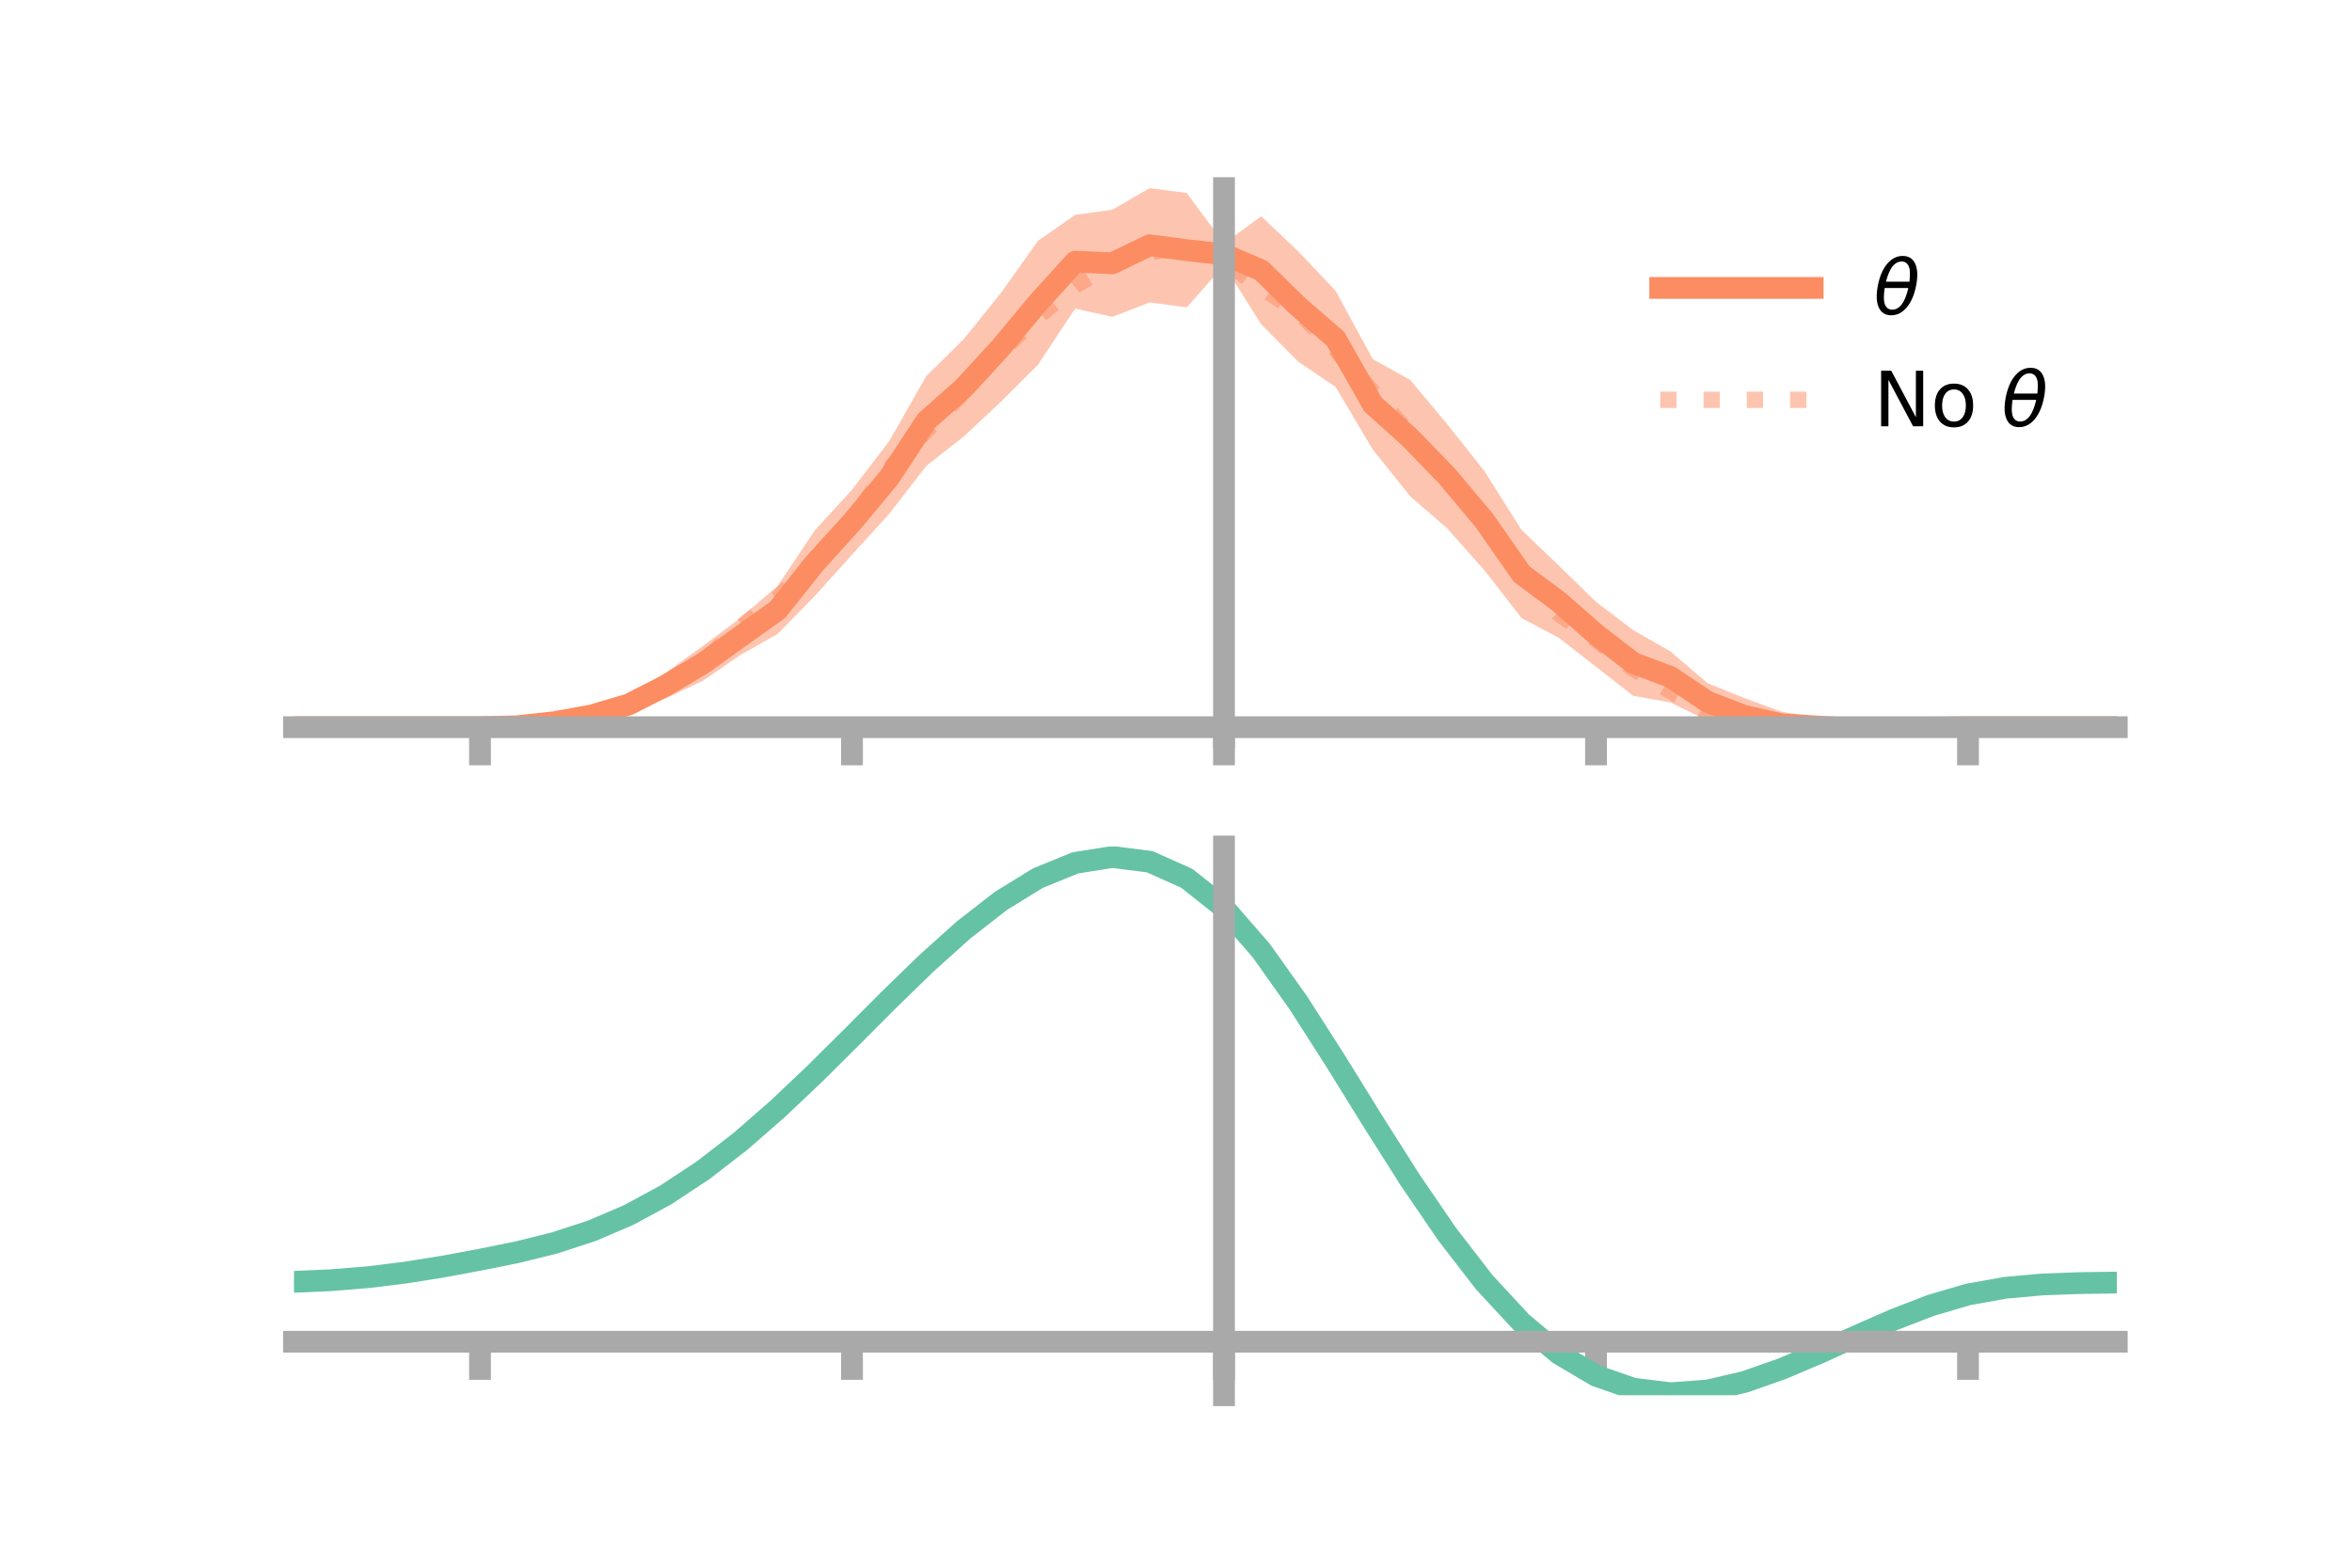 <?xml version="1.0" encoding="utf-8" standalone="no"?>
<!DOCTYPE svg PUBLIC "-//W3C//DTD SVG 1.1//EN"
  "http://www.w3.org/Graphics/SVG/1.1/DTD/svg11.dtd">
<!-- Created with matplotlib (https://matplotlib.org/) -->
<svg height="144pt" version="1.1" viewBox="0 0 216 144" width="216pt" xmlns="http://www.w3.org/2000/svg" xmlns:xlink="http://www.w3.org/1999/xlink">
 <defs>
  <style type="text/css">*{stroke-linecap:butt;stroke-linejoin:round;}</style>
 </defs>
 <g id="figure_1">
  <g id="patch_1">
   <path d="M 0 144 
L 216 144 
L 216 0 
L 0 0 
z
" style="fill:none;"/>
  </g>
  <g id="axes_1">
   <g id="patch_2">
    <path d="M 27 67.68 
L 194.4 67.68 
L 194.4 17.28 
L 27 17.28 
z
" style="fill:none;"/>
   </g>
   <g id="PolyCollection_1">
    <path clip-path="url(#p644ae8aedd)" d="M 27 66.795 
L 27 66.795 
L 30.416 66.795 
L 33.833 66.795 
L 37.249 66.795 
L 40.665 66.795 
L 44.082 66.792 
L 47.498 66.611 
L 50.914 66.028 
L 54.331 65.183 
L 57.747 63.9 
L 61.163 61.777 
L 64.58 59.321 
L 67.996 56.76 
L 71.412 53.818 
L 74.829 48.723 
L 78.245 44.983 
L 81.661 40.523 
L 85.078 34.531 
L 88.494 31.162 
L 91.91 26.927 
L 95.327 22.118 
L 98.743 19.735 
L 102.159 19.257 
L 105.576 17.28 
L 108.992 17.731 
L 112.408 22.363 
L 115.824 19.868 
L 119.241 23.099 
L 122.657 26.709 
L 126.073 32.989 
L 129.49 34.882 
L 132.906 38.962 
L 136.322 43.271 
L 139.739 48.682 
L 143.155 51.952 
L 146.571 55.282 
L 149.988 57.878 
L 153.404 59.836 
L 156.82 62.754 
L 160.237 64.134 
L 163.653 65.389 
L 167.069 65.948 
L 170.486 66.462 
L 173.902 66.678 
L 177.318 66.738 
L 180.735 66.794 
L 184.151 66.795 
L 187.567 66.795 
L 190.984 66.795 
L 194.4 66.795 
L 194.4 66.795 
L 194.4 66.795 
L 190.984 66.795 
L 187.567 66.795 
L 184.151 66.795 
L 180.735 66.797 
L 177.318 66.94 
L 173.902 67.278 
L 170.486 67.457 
L 167.069 67.536 
L 163.653 67.68 
L 160.237 67.417 
L 156.82 66.182 
L 153.404 64.525 
L 149.988 63.914 
L 146.571 61.243 
L 143.155 58.585 
L 139.739 56.778 
L 136.322 52.383 
L 132.906 48.537 
L 129.49 45.568 
L 126.073 41.299 
L 122.657 35.544 
L 119.241 33.239 
L 115.824 29.79 
L 112.408 24.364 
L 108.992 28.229 
L 105.576 27.779 
L 102.159 29.107 
L 98.743 28.346 
L 95.327 33.497 
L 91.91 36.91 
L 88.494 40.109 
L 85.078 42.782 
L 81.661 47.196 
L 78.245 50.955 
L 74.829 54.745 
L 71.412 58.234 
L 67.996 60.167 
L 64.58 62.518 
L 61.163 64.146 
L 57.747 65.511 
L 54.331 66.251 
L 50.914 66.646 
L 47.498 66.816 
L 44.082 66.796 
L 40.665 66.795 
L 37.249 66.795 
L 33.833 66.795 
L 30.416 66.795 
L 27 66.795 
z
" style="fill:#fc8d62;fill-opacity:0.5;"/>
   </g>
   <g id="matplotlib.axis_1">
    <g id="xtick_1">
     <g id="line2d_1">
      <defs>
       <path d="M 0 0 
L 0 3.5 
" id="m01c36fb168" style="stroke:#a9a9a9;stroke-width:2;"/>
      </defs>
      <g>
       <use style="fill:#a9a9a9;stroke:#a9a9a9;stroke-width:2;" x="44.082" xlink:href="#m01c36fb168" y="66.795"/>
      </g>
     </g>
    </g>
    <g id="xtick_2">
     <g id="line2d_2">
      <g>
       <use style="fill:#a9a9a9;stroke:#a9a9a9;stroke-width:2;" x="78.245" xlink:href="#m01c36fb168" y="66.795"/>
      </g>
     </g>
    </g>
    <g id="xtick_3">
     <g id="line2d_3">
      <g>
       <use style="fill:#a9a9a9;stroke:#a9a9a9;stroke-width:2;" x="112.408" xlink:href="#m01c36fb168" y="66.795"/>
      </g>
     </g>
    </g>
    <g id="xtick_4">
     <g id="line2d_4">
      <g>
       <use style="fill:#a9a9a9;stroke:#a9a9a9;stroke-width:2;" x="146.571" xlink:href="#m01c36fb168" y="66.795"/>
      </g>
     </g>
    </g>
    <g id="xtick_5">
     <g id="line2d_5">
      <g>
       <use style="fill:#a9a9a9;stroke:#a9a9a9;stroke-width:2;" x="180.735" xlink:href="#m01c36fb168" y="66.795"/>
      </g>
     </g>
    </g>
   </g>
   <g id="matplotlib.axis_2"/>
   <g id="line2d_6">
    <path clip-path="url(#p644ae8aedd)" d="M 27 66.795 
L 30.416 66.795 
L 33.833 66.795 
L 37.249 66.795 
L 40.665 66.795 
L 44.082 66.794 
L 47.498 66.714 
L 50.914 66.337 
L 54.331 65.717 
L 57.747 64.706 
L 61.163 62.961 
L 64.58 60.92 
L 67.996 58.463 
L 71.412 56.026 
L 74.829 51.734 
L 78.245 47.969 
L 81.661 43.86 
L 85.078 38.657 
L 88.494 35.636 
L 91.91 31.918 
L 95.327 27.807 
L 98.743 24.041 
L 102.159 24.182 
L 105.576 22.53 
L 108.992 22.98 
L 112.408 23.363 
L 115.824 24.829 
L 119.241 28.169 
L 122.657 31.126 
L 126.073 37.144 
L 129.49 40.225 
L 132.906 43.75 
L 136.322 47.827 
L 139.739 52.73 
L 143.155 55.268 
L 146.571 58.262 
L 149.988 60.896 
L 153.404 62.18 
L 156.82 64.468 
L 160.237 65.776 
L 163.653 66.534 
L 167.069 66.742 
L 170.486 66.959 
L 173.902 66.978 
L 177.318 66.839 
L 180.735 66.795 
L 184.151 66.795 
L 187.567 66.795 
L 190.984 66.795 
L 194.4 66.795 
" style="fill:none;stroke:#fc8d62;stroke-linecap:square;stroke-width:2;"/>
   </g>
   <g id="line2d_7">
    <path clip-path="url(#p644ae8aedd)" d="M 27 66.795 
L 30.416 66.795 
L 33.833 66.795 
L 37.249 66.795 
L 40.665 66.795 
L 44.082 66.794 
L 47.498 66.669 
L 50.914 66.385 
L 54.331 65.696 
L 57.747 64.354 
L 61.163 62.947 
L 64.58 60.782 
L 67.996 57.609 
L 71.412 54.993 
L 74.829 51.433 
L 78.245 47.718 
L 81.661 43.072 
L 85.078 39.535 
L 88.494 36.027 
L 91.91 32.275 
L 95.327 29.086 
L 98.743 26.24 
L 102.159 24.213 
L 105.576 23.223 
L 108.992 22.53 
L 112.408 23.95 
L 115.824 26.41 
L 119.241 28.619 
L 122.657 32.105 
L 126.073 36.029 
L 129.49 39.886 
L 132.906 44.089 
L 136.322 48.118 
L 139.739 52.417 
L 143.155 56.365 
L 146.571 58.756 
L 149.988 61.43 
L 153.404 63.471 
L 156.82 65.45 
L 160.237 65.954 
L 163.653 66.567 
L 167.069 67.125 
L 170.486 66.997 
L 173.902 66.932 
L 177.318 66.885 
L 180.735 66.795 
L 184.151 66.795 
L 187.567 66.795 
L 190.984 66.795 
L 194.4 66.795 
" style="fill:none;stroke:#fc8d62;stroke-dasharray:1.5,2.475;stroke-dashoffset:0;stroke-opacity:0.5;stroke-width:1.5;"/>
   </g>
   <g id="patch_3">
    <path d="M 112.408 67.68 
L 112.408 17.28 
" style="fill:none;stroke:#a9a9a9;stroke-linecap:square;stroke-linejoin:miter;stroke-width:2;"/>
   </g>
   <g id="patch_4">
    <path d="M 194.4 67.68 
L 194.4 17.28 
" style="fill:none;"/>
   </g>
   <g id="patch_5">
    <path d="M 27 66.795 
L 194.4 66.795 
" style="fill:none;stroke:#a9a9a9;stroke-linecap:square;stroke-linejoin:miter;stroke-width:2;"/>
   </g>
   <g id="patch_6">
    <path d="M 27 17.28 
L 194.4 17.28 
" style="fill:none;"/>
   </g>
   <g id="legend_1">
    <g id="line2d_8">
     <path d="M 152.47 26.449 
L 166.47 26.449 
" style="fill:none;stroke:#fc8d62;stroke-linecap:square;stroke-width:2;"/>
    </g>
    <g id="line2d_9"/>
    <g id="text_1">
     <!-- $\theta$ -->
     <g transform="translate(172.07 28.899)scale(0.07 -0.07)">
      <defs>
       <path d="M 45.516 34.672 
L 14.453 34.672 
Q 12.359 20.062 14.5 13.875 
Q 17.188 6.25 24.469 6.25 
Q 31.781 6.25 37.359 13.922 
Q 42.234 20.656 45.516 34.672 
z
M 47.016 42.969 
Q 48.344 56.844 46.625 61.719 
Q 43.953 69.438 36.766 69.438 
Q 29.297 69.438 23.828 61.812 
Q 19.531 55.672 16.156 42.969 
z
M 38.188 76.766 
Q 49.906 76.766 54.594 66.406 
Q 59.281 56.109 55.719 37.844 
Q 52.203 19.625 43.453 9.281 
Q 34.766 -1.125 23.047 -1.125 
Q 11.281 -1.125 6.641 9.281 
Q 2 19.625 5.516 37.844 
Q 9.078 56.109 17.719 66.406 
Q 26.422 76.766 38.188 76.766 
z
" id="DejaVuSans-Oblique-952"/>
      </defs>
      <use transform="translate(0 0.234)" xlink:href="#DejaVuSans-Oblique-952"/>
     </g>
    </g>
    <g id="line2d_10">
     <path d="M 152.47 36.724 
L 166.47 36.724 
" style="fill:none;stroke:#fc8d62;stroke-dasharray:1.5,2.475;stroke-dashoffset:0;stroke-opacity:0.5;stroke-width:1.5;"/>
    </g>
    <g id="line2d_11"/>
    <g id="text_2">
     <!-- No $\theta$ -->
     <g transform="translate(172.07 39.174)scale(0.07 -0.07)">
      <defs>
       <path d="M 9.812 72.906 
L 23.094 72.906 
L 55.422 11.922 
L 55.422 72.906 
L 64.984 72.906 
L 64.984 0 
L 51.703 0 
L 19.391 60.984 
L 19.391 0 
L 9.812 0 
z
" id="DejaVuSans-78"/>
       <path d="M 30.609 48.391 
Q 23.391 48.391 19.188 42.75 
Q 14.984 37.109 14.984 27.297 
Q 14.984 17.484 19.156 11.844 
Q 23.344 6.203 30.609 6.203 
Q 37.797 6.203 41.984 11.859 
Q 46.188 17.531 46.188 27.297 
Q 46.188 37.016 41.984 42.703 
Q 37.797 48.391 30.609 48.391 
z
M 30.609 56 
Q 42.328 56 49.016 48.375 
Q 55.719 40.766 55.719 27.297 
Q 55.719 13.875 49.016 6.219 
Q 42.328 -1.422 30.609 -1.422 
Q 18.844 -1.422 12.172 6.219 
Q 5.516 13.875 5.516 27.297 
Q 5.516 40.766 12.172 48.375 
Q 18.844 56 30.609 56 
z
" id="DejaVuSans-111"/>
       <path id="DejaVuSans-32"/>
      </defs>
      <use transform="translate(0 0.234)" xlink:href="#DejaVuSans-78"/>
      <use transform="translate(74.805 0.234)" xlink:href="#DejaVuSans-111"/>
      <use transform="translate(135.986 0.234)" xlink:href="#DejaVuSans-32"/>
      <use transform="translate(167.773 0.234)" xlink:href="#DejaVuSans-Oblique-952"/>
     </g>
    </g>
   </g>
  </g>
  <g id="axes_2">
   <g id="patch_7">
    <path d="M 27 128.16 
L 194.4 128.16 
L 194.4 77.76 
L 27 77.76 
z
" style="fill:none;"/>
   </g>
   <g id="PolyCollection_2">
    <path clip-path="url(#pfd33be9eb7)" d="M 27 117.847 
L 27 117.643 
L 30.416 117.49 
L 33.833 117.203 
L 37.249 116.768 
L 40.665 116.203 
L 44.082 115.551 
L 47.498 114.843 
L 50.914 113.977 
L 54.331 112.843 
L 57.747 111.359 
L 61.163 109.475 
L 64.58 107.177 
L 67.996 104.481 
L 71.412 101.439 
L 74.829 98.13 
L 78.245 94.66 
L 81.661 91.155 
L 85.078 87.756 
L 88.494 84.616 
L 91.91 81.892 
L 95.327 79.742 
L 98.743 78.317 
L 102.159 77.76 
L 105.576 78.2 
L 108.992 79.751 
L 112.408 82.507 
L 115.824 86.489 
L 119.241 91.376 
L 122.657 96.797 
L 126.073 102.403 
L 129.49 107.882 
L 132.906 112.972 
L 136.322 117.466 
L 139.739 121.214 
L 143.155 124.125 
L 146.571 126.169 
L 149.988 127.367 
L 153.404 127.791 
L 156.82 127.545 
L 160.237 126.757 
L 163.653 125.57 
L 167.069 124.134 
L 170.486 122.597 
L 173.902 121.105 
L 177.318 119.793 
L 180.735 118.789 
L 184.151 118.175 
L 187.567 117.868 
L 190.984 117.749 
L 194.4 117.706 
L 194.4 117.916 
L 194.4 117.916 
L 190.984 117.969 
L 187.567 118.097 
L 184.151 118.408 
L 180.735 119.021 
L 177.318 120.025 
L 173.902 121.347 
L 170.486 122.86 
L 167.069 124.426 
L 163.653 125.892 
L 160.237 127.103 
L 156.82 127.906 
L 153.404 128.16 
L 149.988 127.743 
L 146.571 126.565 
L 143.155 124.571 
L 139.739 121.746 
L 136.322 118.121 
L 132.906 113.778 
L 129.49 108.857 
L 126.073 103.555 
L 122.657 98.126 
L 119.241 92.871 
L 115.824 88.132 
L 112.408 84.271 
L 108.992 81.603 
L 105.576 80.103 
L 102.159 79.675 
L 98.743 80.206 
L 95.327 81.568 
L 91.91 83.622 
L 88.494 86.222 
L 85.078 89.219 
L 81.661 92.462 
L 78.245 95.808 
L 74.829 99.123 
L 71.412 102.289 
L 67.996 105.207 
L 64.58 107.8 
L 61.163 110.019 
L 57.747 111.842 
L 54.331 113.278 
L 50.914 114.372 
L 47.498 115.2 
L 44.082 115.872 
L 40.665 116.486 
L 37.249 117.017 
L 33.833 117.424 
L 30.416 117.696 
L 27 117.847 
z
" style="fill:#66c2a5;fill-opacity:0.5;"/>
   </g>
   <g id="matplotlib.axis_3">
    <g id="xtick_6">
     <g id="line2d_12">
      <g>
       <use style="fill:#a9a9a9;stroke:#a9a9a9;stroke-width:2;" x="44.082" xlink:href="#m01c36fb168" y="123.245"/>
      </g>
     </g>
    </g>
    <g id="xtick_7">
     <g id="line2d_13">
      <g>
       <use style="fill:#a9a9a9;stroke:#a9a9a9;stroke-width:2;" x="78.245" xlink:href="#m01c36fb168" y="123.245"/>
      </g>
     </g>
    </g>
    <g id="xtick_8">
     <g id="line2d_14">
      <g>
       <use style="fill:#a9a9a9;stroke:#a9a9a9;stroke-width:2;" x="112.408" xlink:href="#m01c36fb168" y="123.245"/>
      </g>
     </g>
    </g>
    <g id="xtick_9">
     <g id="line2d_15">
      <g>
       <use style="fill:#a9a9a9;stroke:#a9a9a9;stroke-width:2;" x="146.571" xlink:href="#m01c36fb168" y="123.245"/>
      </g>
     </g>
    </g>
    <g id="xtick_10">
     <g id="line2d_16">
      <g>
       <use style="fill:#a9a9a9;stroke:#a9a9a9;stroke-width:2;" x="180.735" xlink:href="#m01c36fb168" y="123.245"/>
      </g>
     </g>
    </g>
   </g>
   <g id="matplotlib.axis_4"/>
   <g id="line2d_17">
    <path clip-path="url(#pfd33be9eb7)" d="M 27 117.745 
L 30.416 117.593 
L 33.833 117.314 
L 37.249 116.893 
L 40.665 116.345 
L 44.082 115.712 
L 47.498 115.022 
L 50.914 114.175 
L 54.331 113.061 
L 57.747 111.6 
L 61.163 109.747 
L 64.58 107.488 
L 67.996 104.844 
L 71.412 101.864 
L 74.829 98.627 
L 78.245 95.234 
L 81.661 91.808 
L 85.078 88.487 
L 88.494 85.419 
L 91.91 82.757 
L 95.327 80.655 
L 98.743 79.262 
L 102.159 78.718 
L 105.576 79.151 
L 108.992 80.677 
L 112.408 83.389 
L 115.824 87.31 
L 119.241 92.123 
L 122.657 97.461 
L 126.073 102.979 
L 129.49 108.37 
L 132.906 113.375 
L 136.322 117.794 
L 139.739 121.48 
L 143.155 124.348 
L 146.571 126.367 
L 149.988 127.555 
L 153.404 127.975 
L 156.82 127.726 
L 160.237 126.93 
L 163.653 125.731 
L 167.069 124.28 
L 170.486 122.729 
L 173.902 121.226 
L 177.318 119.909 
L 180.735 118.905 
L 184.151 118.291 
L 187.567 117.983 
L 190.984 117.859 
L 194.4 117.811 
" style="fill:none;stroke:#66c2a5;stroke-linecap:square;stroke-width:2;"/>
   </g>
   <g id="patch_8">
    <path d="M 112.408 128.16 
L 112.408 77.76 
" style="fill:none;stroke:#a9a9a9;stroke-linecap:square;stroke-linejoin:miter;stroke-width:2;"/>
   </g>
   <g id="patch_9">
    <path d="M 194.4 128.16 
L 194.4 77.76 
" style="fill:none;"/>
   </g>
   <g id="patch_10">
    <path d="M 27 123.245 
L 194.4 123.245 
" style="fill:none;stroke:#a9a9a9;stroke-linecap:square;stroke-linejoin:miter;stroke-width:2;"/>
   </g>
   <g id="patch_11">
    <path d="M 27 77.76 
L 194.4 77.76 
" style="fill:none;"/>
   </g>
  </g>
 </g>
 <defs>
  <clipPath id="p644ae8aedd">
   <rect height="50.4" width="167.4" x="27" y="17.28"/>
  </clipPath>
  <clipPath id="pfd33be9eb7">
   <rect height="50.4" width="167.4" x="27" y="77.76"/>
  </clipPath>
 </defs>
</svg>
